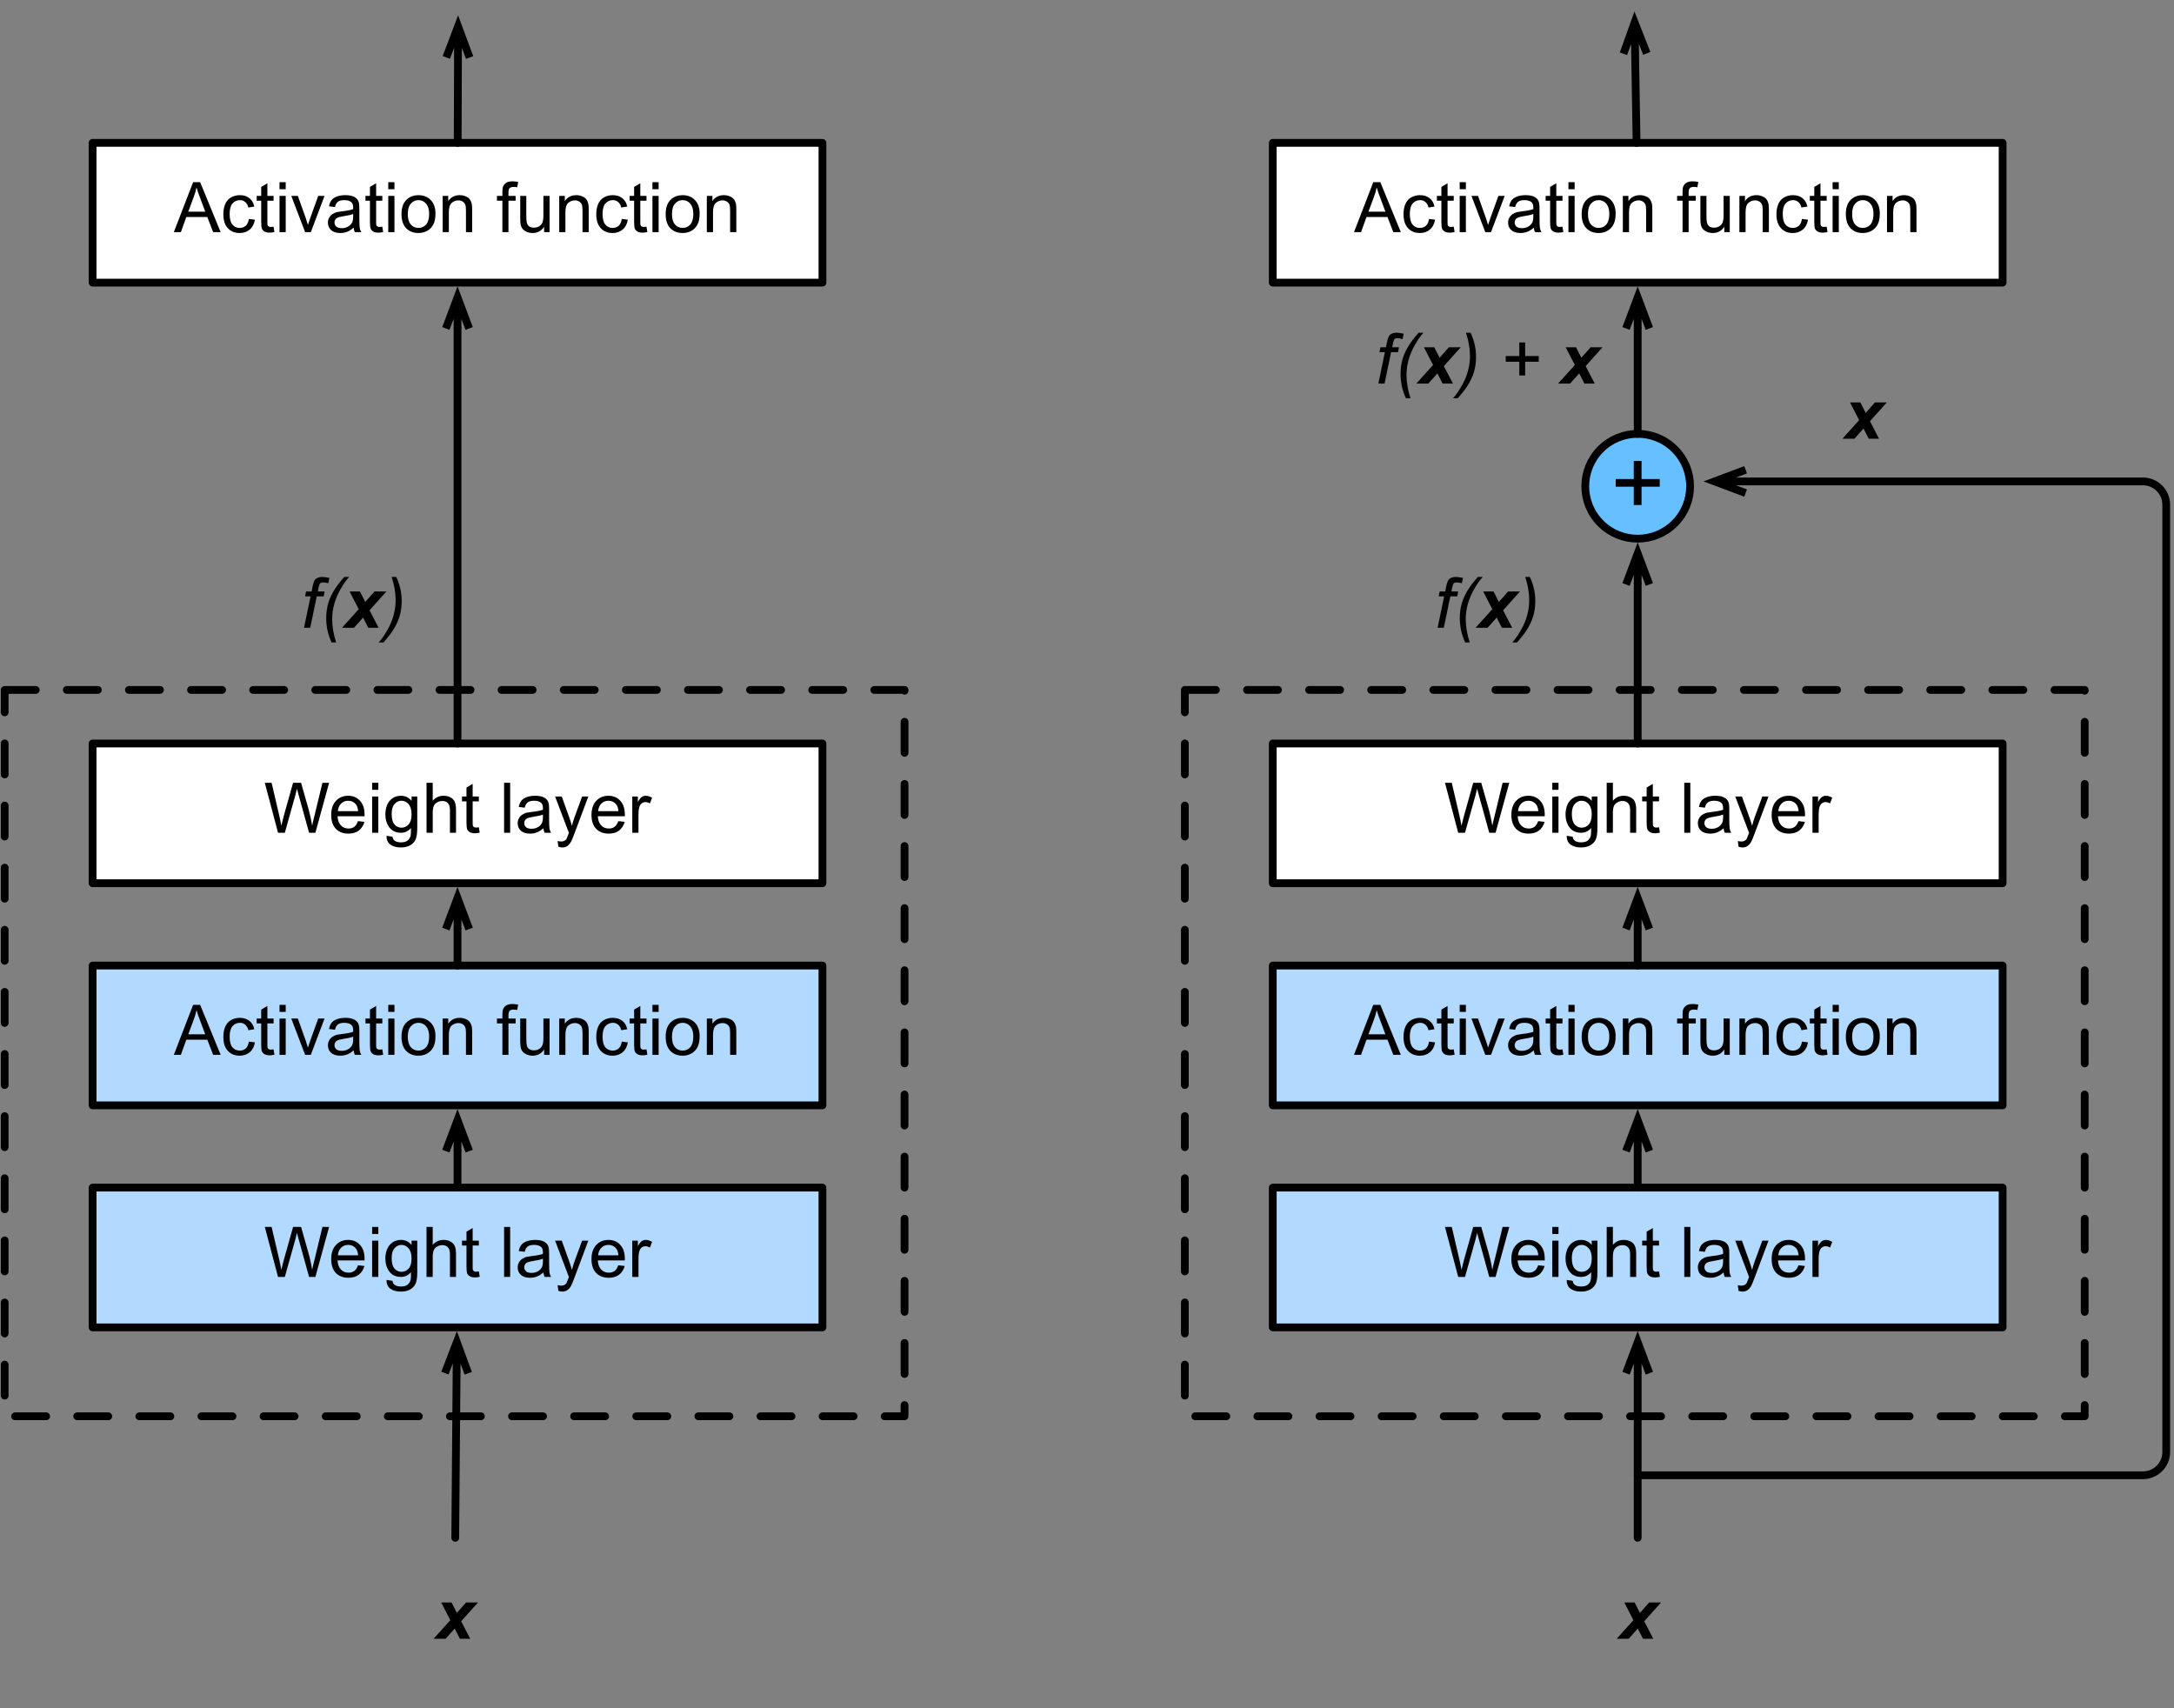 <svg xmlns="http://www.w3.org/2000/svg" xmlns:xlink="http://www.w3.org/1999/xlink" width="280pt" height="220pt" version="1.1" viewBox="0 0 280 220"><rect x="0" y="0" width="280" height="220" fill="#808080" stroke="none"/><defs><g><symbol id="glyph0-0" overflow="visible"><path stroke="none" d="M 1.125 0 L 1.125 -5.625 L 5.625 -5.625 L 5.625 0 Z M 1.266 -0.141 L 5.484 -0.141 L 5.484 -5.484 L 1.266 -5.484 Z M 1.266 -0.141"/></symbol><symbol id="glyph0-1" overflow="visible"><path stroke="none" d="M 1.812 0 L 0.109 -6.438 L 0.984 -6.438 L 1.969 -2.219 C 2.07 -1.781 2.16 -1.344 2.234 -0.906 C 2.398 -1.594 2.5 -1.988 2.531 -2.094 L 3.75 -6.438 L 4.781 -6.438 L 5.703 -3.188 C 5.93 -2.375 6.098 -1.613 6.203 -0.906 C 6.285 -1.312 6.395 -1.773 6.531 -2.297 L 7.531 -6.438 L 8.391 -6.438 L 6.625 0 L 5.812 0 L 4.453 -4.906 C 4.336 -5.32 4.27 -5.578 4.25 -5.672 C 4.176 -5.367 4.113 -5.113 4.062 -4.906 L 2.688 0 Z M 1.812 0"/></symbol><symbol id="glyph0-2" overflow="visible"><path stroke="none" d="M 3.781 -1.5 L 4.609 -1.406 C 4.473 -0.926 4.227 -0.551 3.875 -0.281 C 3.531 -0.02 3.086 0.109 2.547 0.109 C 1.867 0.109 1.328 -0.098 0.922 -0.516 C 0.523 -0.941 0.328 -1.535 0.328 -2.297 C 0.328 -3.078 0.531 -3.68 0.938 -4.109 C 1.344 -4.547 1.867 -4.766 2.516 -4.766 C 3.141 -4.766 3.645 -4.551 4.031 -4.125 C 4.426 -3.707 4.625 -3.113 4.625 -2.344 C 4.625 -2.289 4.625 -2.219 4.625 -2.125 L 1.141 -2.125 C 1.172 -1.613 1.316 -1.223 1.578 -0.953 C 1.836 -0.68 2.164 -0.547 2.562 -0.547 C 2.852 -0.547 3.098 -0.617 3.297 -0.766 C 3.504 -0.922 3.664 -1.164 3.781 -1.5 Z M 1.188 -2.781 L 3.797 -2.781 C 3.766 -3.176 3.664 -3.473 3.5 -3.672 C 3.25 -3.973 2.922 -4.125 2.516 -4.125 C 2.148 -4.125 1.844 -4 1.594 -3.75 C 1.352 -3.508 1.219 -3.188 1.188 -2.781 Z M 1.188 -2.781"/></symbol><symbol id="glyph0-3" overflow="visible"><path stroke="none" d="M 0.594 -5.531 L 0.594 -6.438 L 1.391 -6.438 L 1.391 -5.531 Z M 0.594 0 L 0.594 -4.672 L 1.391 -4.672 L 1.391 0 Z M 0.594 0"/></symbol><symbol id="glyph0-4" overflow="visible"><path stroke="none" d="M 0.453 0.391 L 1.219 0.5 C 1.25 0.738 1.336 0.91 1.484 1.016 C 1.68 1.16 1.953 1.234 2.297 1.234 C 2.66 1.234 2.941 1.16 3.141 1.016 C 3.336 0.867 3.473 0.664 3.547 0.406 C 3.586 0.238 3.602 -0.098 3.594 -0.609 C 3.25 -0.203 2.82 0 2.312 0 C 1.664 0 1.164 -0.227 0.812 -0.688 C 0.469 -1.156 0.297 -1.711 0.297 -2.359 C 0.297 -2.805 0.375 -3.219 0.531 -3.594 C 0.695 -3.969 0.93 -4.254 1.234 -4.453 C 1.535 -4.66 1.895 -4.766 2.312 -4.766 C 2.863 -4.766 3.316 -4.547 3.672 -4.109 L 3.672 -4.672 L 4.406 -4.672 L 4.406 -0.641 C 4.406 0.086 4.328 0.602 4.172 0.906 C 4.023 1.207 3.789 1.445 3.469 1.625 C 3.156 1.801 2.766 1.891 2.297 1.891 C 1.734 1.891 1.281 1.766 0.938 1.516 C 0.602 1.266 0.441 0.891 0.453 0.391 Z M 1.109 -2.422 C 1.109 -1.805 1.227 -1.359 1.469 -1.078 C 1.707 -0.797 2.008 -0.656 2.375 -0.656 C 2.738 -0.656 3.047 -0.797 3.297 -1.078 C 3.547 -1.359 3.672 -1.797 3.672 -2.391 C 3.672 -2.961 3.539 -3.395 3.281 -3.688 C 3.031 -3.977 2.727 -4.125 2.375 -4.125 C 2.02 -4.125 1.719 -3.977 1.469 -3.688 C 1.227 -3.406 1.109 -2.984 1.109 -2.422 Z M 1.109 -2.422"/></symbol><symbol id="glyph0-5" overflow="visible"><path stroke="none" d="M 0.594 0 L 0.594 -6.438 L 1.391 -6.438 L 1.391 -4.125 C 1.754 -4.551 2.219 -4.766 2.781 -4.766 C 3.125 -4.766 3.422 -4.695 3.672 -4.562 C 3.93 -4.426 4.113 -4.238 4.219 -4 C 4.332 -3.758 4.391 -3.41 4.391 -2.953 L 4.391 0 L 3.609 0 L 3.609 -2.953 C 3.609 -3.348 3.52 -3.633 3.344 -3.812 C 3.176 -4 2.938 -4.094 2.625 -4.094 C 2.383 -4.094 2.16 -4.031 1.953 -3.906 C 1.742 -3.789 1.598 -3.629 1.516 -3.422 C 1.43 -3.211 1.391 -2.922 1.391 -2.547 L 1.391 0 Z M 0.594 0"/></symbol><symbol id="glyph0-6" overflow="visible"><path stroke="none" d="M 2.328 -0.703 L 2.438 -0.016 C 2.207 0.035 2.008 0.062 1.844 0.062 C 1.551 0.062 1.328 0.016 1.172 -0.078 C 1.016 -0.172 0.898 -0.289 0.828 -0.438 C 0.766 -0.582 0.734 -0.891 0.734 -1.359 L 0.734 -4.047 L 0.156 -4.047 L 0.156 -4.672 L 0.734 -4.672 L 0.734 -5.828 L 1.531 -6.297 L 1.531 -4.672 L 2.328 -4.672 L 2.328 -4.047 L 1.531 -4.047 L 1.531 -1.328 C 1.531 -1.098 1.539 -0.953 1.562 -0.891 C 1.594 -0.828 1.641 -0.773 1.703 -0.734 C 1.766 -0.691 1.852 -0.672 1.969 -0.672 C 2.062 -0.672 2.18 -0.68 2.328 -0.703 Z M 2.328 -0.703"/></symbol><symbol id="glyph0-7" overflow="visible"><path stroke="none"/></symbol><symbol id="glyph0-8" overflow="visible"><path stroke="none" d="M 0.578 0 L 0.578 -6.438 L 1.359 -6.438 L 1.359 0 Z M 0.578 0"/></symbol><symbol id="glyph0-9" overflow="visible"><path stroke="none" d="M 3.641 -0.578 C 3.348 -0.328 3.066 -0.148 2.797 -0.047 C 2.523 0.055 2.234 0.109 1.922 0.109 C 1.41 0.109 1.016 -0.016 0.734 -0.266 C 0.461 -0.516 0.328 -0.836 0.328 -1.234 C 0.328 -1.461 0.379 -1.672 0.484 -1.859 C 0.586 -2.047 0.723 -2.195 0.891 -2.312 C 1.055 -2.426 1.242 -2.516 1.453 -2.578 C 1.609 -2.609 1.844 -2.645 2.156 -2.688 C 2.801 -2.758 3.273 -2.852 3.578 -2.969 C 3.578 -3.07 3.578 -3.141 3.578 -3.172 C 3.578 -3.492 3.504 -3.719 3.359 -3.844 C 3.148 -4.031 2.848 -4.125 2.453 -4.125 C 2.078 -4.125 1.801 -4.055 1.625 -3.922 C 1.445 -3.797 1.316 -3.566 1.234 -3.234 L 0.469 -3.328 C 0.531 -3.66 0.641 -3.926 0.797 -4.125 C 0.961 -4.332 1.195 -4.488 1.5 -4.594 C 1.812 -4.707 2.164 -4.766 2.562 -4.766 C 2.969 -4.766 3.289 -4.719 3.531 -4.625 C 3.781 -4.531 3.961 -4.41 4.078 -4.266 C 4.203 -4.129 4.285 -3.953 4.328 -3.734 C 4.359 -3.598 4.375 -3.359 4.375 -3.016 L 4.375 -1.953 C 4.375 -1.223 4.391 -0.758 4.422 -0.562 C 4.453 -0.363 4.52 -0.176 4.625 0 L 3.797 0 C 3.711 -0.164 3.66 -0.359 3.641 -0.578 Z M 3.578 -2.344 C 3.285 -2.227 2.852 -2.129 2.281 -2.047 C 1.957 -1.992 1.727 -1.938 1.594 -1.875 C 1.457 -1.82 1.352 -1.738 1.281 -1.625 C 1.207 -1.508 1.172 -1.383 1.172 -1.25 C 1.172 -1.039 1.25 -0.863 1.406 -0.719 C 1.562 -0.582 1.797 -0.516 2.109 -0.516 C 2.41 -0.516 2.68 -0.582 2.922 -0.719 C 3.16 -0.852 3.336 -1.035 3.453 -1.266 C 3.535 -1.441 3.578 -1.703 3.578 -2.047 Z M 3.578 -2.344"/></symbol><symbol id="glyph0-10" overflow="visible"><path stroke="none" d="M 0.562 1.797 L 0.469 1.062 C 0.645 1.102 0.797 1.125 0.922 1.125 C 1.098 1.125 1.238 1.094 1.344 1.031 C 1.445 0.977 1.535 0.898 1.609 0.797 C 1.648 0.711 1.727 0.516 1.844 0.203 C 1.863 0.16 1.891 0.098 1.922 0.016 L 0.141 -4.672 L 1 -4.672 L 1.969 -1.969 C 2.094 -1.625 2.207 -1.266 2.312 -0.891 C 2.395 -1.242 2.5 -1.598 2.625 -1.953 L 3.625 -4.672 L 4.422 -4.672 L 2.641 0.078 C 2.453 0.586 2.305 0.941 2.203 1.141 C 2.055 1.398 1.895 1.586 1.719 1.703 C 1.539 1.828 1.32 1.891 1.062 1.891 C 0.914 1.891 0.75 1.859 0.562 1.797 Z M 0.562 1.797"/></symbol><symbol id="glyph0-11" overflow="visible"><path stroke="none" d="M 0.578 0 L 0.578 -4.672 L 1.297 -4.672 L 1.297 -3.953 C 1.473 -4.285 1.641 -4.504 1.797 -4.609 C 1.953 -4.711 2.125 -4.766 2.312 -4.766 C 2.57 -4.766 2.844 -4.68 3.125 -4.516 L 2.844 -3.781 C 2.656 -3.895 2.461 -3.953 2.266 -3.953 C 2.098 -3.953 1.941 -3.898 1.797 -3.797 C 1.66 -3.691 1.562 -3.547 1.5 -3.359 C 1.414 -3.078 1.375 -2.77 1.375 -2.438 L 1.375 0 Z M 0.578 0"/></symbol><symbol id="glyph0-12" overflow="visible"><path stroke="none" d="M -0.016 0 L 2.469 -6.438 L 3.375 -6.438 L 6.016 0 L 5.047 0 L 4.297 -1.953 L 1.594 -1.953 L 0.891 0 Z M 1.844 -2.641 L 4.031 -2.641 L 3.359 -4.438 C 3.148 -4.977 3 -5.422 2.906 -5.766 C 2.82 -5.348 2.703 -4.938 2.547 -4.531 Z M 1.844 -2.641"/></symbol><symbol id="glyph0-13" overflow="visible"><path stroke="none" d="M 3.641 -1.703 L 4.422 -1.609 C 4.336 -1.066 4.117 -0.645 3.766 -0.344 C 3.41 -0.039 2.977 0.109 2.469 0.109 C 1.832 0.109 1.32 -0.098 0.938 -0.516 C 0.551 -0.93 0.359 -1.531 0.359 -2.312 C 0.359 -2.82 0.441 -3.266 0.609 -3.641 C 0.773 -4.016 1.023 -4.297 1.359 -4.484 C 1.703 -4.672 2.078 -4.766 2.484 -4.766 C 2.984 -4.766 3.395 -4.633 3.719 -4.375 C 4.039 -4.125 4.25 -3.766 4.344 -3.297 L 3.578 -3.172 C 3.504 -3.484 3.375 -3.719 3.188 -3.875 C 3 -4.039 2.773 -4.125 2.516 -4.125 C 2.109 -4.125 1.781 -3.977 1.531 -3.688 C 1.289 -3.406 1.172 -2.957 1.172 -2.344 C 1.172 -1.707 1.289 -1.25 1.531 -0.969 C 1.77 -0.688 2.082 -0.547 2.469 -0.547 C 2.781 -0.547 3.039 -0.641 3.25 -0.828 C 3.457 -1.016 3.586 -1.305 3.641 -1.703 Z M 3.641 -1.703"/></symbol><symbol id="glyph0-14" overflow="visible"><path stroke="none" d="M 1.891 0 L 0.109 -4.672 L 0.953 -4.672 L 1.953 -1.875 C 2.055 -1.57 2.156 -1.258 2.25 -0.938 C 2.32 -1.176 2.422 -1.469 2.547 -1.812 L 3.578 -4.672 L 4.391 -4.672 L 2.625 0 Z M 1.891 0"/></symbol><symbol id="glyph0-15" overflow="visible"><path stroke="none" d="M 0.297 -2.328 C 0.297 -3.191 0.535 -3.832 1.016 -4.25 C 1.422 -4.594 1.91 -4.766 2.484 -4.766 C 3.129 -4.766 3.656 -4.555 4.062 -4.141 C 4.469 -3.723 4.672 -3.145 4.672 -2.406 C 4.672 -1.801 4.578 -1.328 4.391 -0.984 C 4.211 -0.641 3.953 -0.367 3.609 -0.172 C 3.266 0.016 2.891 0.109 2.484 0.109 C 1.828 0.109 1.297 -0.098 0.891 -0.516 C 0.492 -0.941 0.297 -1.547 0.297 -2.328 Z M 1.109 -2.328 C 1.109 -1.734 1.238 -1.285 1.5 -0.984 C 1.758 -0.691 2.086 -0.547 2.484 -0.547 C 2.879 -0.547 3.207 -0.691 3.469 -0.984 C 3.727 -1.285 3.859 -1.742 3.859 -2.359 C 3.859 -2.93 3.727 -3.367 3.469 -3.672 C 3.207 -3.973 2.879 -4.125 2.484 -4.125 C 2.086 -4.125 1.758 -3.973 1.5 -3.672 C 1.238 -3.379 1.109 -2.93 1.109 -2.328 Z M 1.109 -2.328"/></symbol><symbol id="glyph0-16" overflow="visible"><path stroke="none" d="M 0.594 0 L 0.594 -4.672 L 1.312 -4.672 L 1.312 -4 C 1.645 -4.508 2.141 -4.766 2.797 -4.766 C 3.078 -4.766 3.332 -4.711 3.562 -4.609 C 3.801 -4.516 3.977 -4.383 4.094 -4.219 C 4.207 -4.062 4.289 -3.867 4.344 -3.641 C 4.375 -3.492 4.391 -3.238 4.391 -2.875 L 4.391 0 L 3.594 0 L 3.594 -2.844 C 3.594 -3.164 3.562 -3.406 3.5 -3.562 C 3.438 -3.719 3.328 -3.844 3.172 -3.938 C 3.016 -4.039 2.832 -4.094 2.625 -4.094 C 2.289 -4.094 2 -3.984 1.75 -3.766 C 1.508 -3.555 1.391 -3.148 1.391 -2.547 L 1.391 0 Z M 0.594 0"/></symbol><symbol id="glyph0-17" overflow="visible"><path stroke="none" d="M 0.781 0 L 0.781 -4.047 L 0.078 -4.047 L 0.078 -4.672 L 0.781 -4.672 L 0.781 -5.156 C 0.781 -5.477 0.805 -5.711 0.859 -5.859 C 0.941 -6.066 1.078 -6.234 1.266 -6.359 C 1.461 -6.484 1.734 -6.547 2.078 -6.547 C 2.297 -6.547 2.539 -6.52 2.812 -6.469 L 2.688 -5.781 C 2.531 -5.812 2.379 -5.828 2.234 -5.828 C 1.992 -5.828 1.82 -5.773 1.719 -5.672 C 1.613 -5.566 1.562 -5.375 1.562 -5.094 L 1.562 -4.672 L 2.484 -4.672 L 2.484 -4.047 L 1.562 -4.047 L 1.562 0 Z M 0.781 0"/></symbol><symbol id="glyph0-18" overflow="visible"><path stroke="none" d="M 3.656 0 L 3.656 -0.688 C 3.289 -0.156 2.797 0.109 2.172 0.109 C 1.898 0.109 1.645 0.055 1.406 -0.047 C 1.164 -0.16 0.984 -0.297 0.859 -0.453 C 0.742 -0.609 0.664 -0.801 0.625 -1.031 C 0.594 -1.188 0.578 -1.438 0.578 -1.781 L 0.578 -4.672 L 1.359 -4.672 L 1.359 -2.078 C 1.359 -1.66 1.379 -1.383 1.422 -1.25 C 1.461 -1.039 1.562 -0.875 1.719 -0.75 C 1.883 -0.633 2.086 -0.578 2.328 -0.578 C 2.566 -0.578 2.789 -0.633 3 -0.75 C 3.207 -0.875 3.352 -1.039 3.438 -1.25 C 3.52 -1.457 3.562 -1.766 3.562 -2.172 L 3.562 -4.672 L 4.359 -4.672 L 4.359 0 Z M 3.656 0"/></symbol><symbol id="glyph1-0" overflow="visible"><path stroke="none" d="M 1.125 0 L 1.125 -5.625 L 5.625 -5.625 L 5.625 0 Z M 1.266 -0.141 L 5.484 -0.141 L 5.484 -5.484 L 1.266 -5.484 Z M 1.266 -0.141"/></symbol><symbol id="glyph1-1" overflow="visible"><path stroke="none" d="M 2.516 -1.312 L 1.344 0 L -0.203 0 L 1.953 -2.391 L 0.781 -4.672 L 2.109 -4.672 L 2.797 -3.328 L 3.984 -4.672 L 5.516 -4.672 L 3.344 -2.25 L 4.516 0 L 3.188 0 Z M 2.516 -1.312"/></symbol><symbol id="glyph2-0" overflow="visible"><path stroke="none" d="M 1.5 0 L 1.5 -7.5 L 7.5 -7.5 L 7.5 0 Z M 1.688 -0.188 L 7.312 -0.188 L 7.312 -7.312 L 1.688 -7.312 Z M 1.688 -0.188"/></symbol><symbol id="glyph2-1" overflow="visible"><path stroke="none" d="M 3 -1.391 L 3 -3.75 L 0.672 -3.75 L 0.672 -4.734 L 3 -4.734 L 3 -7.062 L 4 -7.062 L 4 -4.734 L 6.344 -4.734 L 6.344 -3.75 L 4 -3.75 L 4 -1.391 Z M 3 -1.391"/></symbol><symbol id="glyph3-0" overflow="visible"><path stroke="none" d="M 1.125 0 L 1.125 -5.625 L 5.625 -5.625 L 5.625 0 Z M 1.266 -0.141 L 5.484 -0.141 L 5.484 -5.484 L 1.266 -5.484 Z M 1.266 -0.141"/></symbol><symbol id="glyph3-1" overflow="visible"><path stroke="none" d="M 0.406 0 L 1.25 -4.047 L 0.547 -4.047 L 0.672 -4.672 L 1.391 -4.672 L 1.516 -5.328 C 1.586 -5.66 1.66 -5.898 1.734 -6.047 C 1.805 -6.191 1.926 -6.312 2.094 -6.406 C 2.27 -6.5 2.504 -6.547 2.797 -6.547 C 2.992 -6.547 3.285 -6.504 3.672 -6.422 L 3.531 -5.734 C 3.258 -5.805 3.031 -5.844 2.844 -5.844 C 2.688 -5.844 2.566 -5.801 2.484 -5.719 C 2.41 -5.645 2.344 -5.461 2.281 -5.172 L 2.188 -4.672 L 3.062 -4.672 L 2.938 -4.047 L 2.047 -4.047 L 1.203 0 Z M 0.406 0"/></symbol><symbol id="glyph3-2" overflow="visible"><path stroke="none" d="M 1.453 1.891 C 0.992 0.879 0.766 -0.156 0.766 -1.219 C 0.766 -1.926 0.852 -2.582 1.031 -3.188 C 1.219 -3.801 1.504 -4.406 1.891 -5 C 2.141 -5.406 2.539 -5.922 3.094 -6.547 L 3.719 -6.547 C 3.375 -6.18 3.008 -5.664 2.625 -5 C 2.25 -4.344 1.973 -3.691 1.797 -3.047 C 1.617 -2.398 1.531 -1.754 1.531 -1.109 C 1.531 -0.141 1.703 0.859 2.047 1.891 Z M 1.453 1.891"/></symbol><symbol id="glyph3-3" overflow="visible"><path stroke="none" d="M 1.781 -6.547 C 2.25 -5.547 2.484 -4.516 2.484 -3.453 C 2.484 -2.734 2.391 -2.066 2.203 -1.453 C 2.016 -0.848 1.727 -0.25 1.344 0.344 C 1.094 0.738 0.691 1.254 0.141 1.891 L -0.484 1.891 C -0.141 1.523 0.223 1.008 0.609 0.344 C 0.992 -0.32 1.27 -0.973 1.438 -1.609 C 1.613 -2.254 1.703 -2.898 1.703 -3.547 C 1.703 -4.516 1.531 -5.516 1.188 -6.547 Z M 1.781 -6.547"/></symbol><symbol id="glyph3-4" overflow="visible"><path stroke="none"/></symbol><symbol id="glyph3-5" overflow="visible"><path stroke="none" d="M 2.562 -1.047 L 2.562 -2.812 L 0.812 -2.812 L 0.812 -3.547 L 2.562 -3.547 L 2.562 -5.297 L 3.312 -5.297 L 3.312 -3.547 L 5.062 -3.547 L 5.062 -2.812 L 3.312 -2.812 L 3.312 -1.047 Z M 2.562 -1.047"/></symbol></g></defs><g id="surface1"><path fill="none" stroke="#000" stroke-dasharray="4 4" stroke-linecap="round" stroke-linejoin="round" stroke-miterlimit="10" stroke-opacity="1" stroke-width="1" d="M 112.602 -10.148 L 228.5 -10.148 L 228.5 83.398 L 112.602 83.398 Z M 112.602 -10.148" transform="matrix(1,0,0,1,40,99)"/><path fill="#B2D9FF" fill-opacity="1" fill-rule="nonzero" stroke="#000" stroke-linecap="round" stroke-linejoin="round" stroke-miterlimit="10" stroke-opacity="1" stroke-width="1" d="M 123.926 53.949 L 217.926 53.949 L 217.926 71.949 L 123.926 71.949 Z M 123.926 53.949" transform="matrix(1,0,0,1,40,99)"/><g fill="#000" fill-opacity="1"><use x="185.997" y="164.45" xlink:href="#glyph0-1"/></g><g fill="#000" fill-opacity="1"><use x="194.329" y="164.45" xlink:href="#glyph0-2"/></g><g fill="#000" fill-opacity="1"><use x="199.335" y="164.45" xlink:href="#glyph0-3"/></g><g fill="#000" fill-opacity="1"><use x="201.335" y="164.45" xlink:href="#glyph0-4"/></g><g fill="#000" fill-opacity="1"><use x="206.341" y="164.45" xlink:href="#glyph0-5"/></g><g fill="#000" fill-opacity="1"><use x="211.346" y="164.45" xlink:href="#glyph0-6"/></g><g fill="#000" fill-opacity="1"><use x="213.847" y="164.45" xlink:href="#glyph0-7"/></g><g fill="#000" fill-opacity="1"><use x="216.347" y="164.45" xlink:href="#glyph0-8"/></g><g fill="#000" fill-opacity="1"><use x="218.347" y="164.45" xlink:href="#glyph0-9"/></g><g fill="#000" fill-opacity="1"><use x="223.352" y="164.45" xlink:href="#glyph0-10"/><use x="227.852" y="164.45" xlink:href="#glyph0-2"/></g><g fill="#000" fill-opacity="1"><use x="232.858" y="164.45" xlink:href="#glyph0-11"/></g><g fill="#000" fill-opacity="1"><use x="208.422" y="211.05" xlink:href="#glyph1-1"/></g><path fill="none" stroke="#000" stroke-linecap="round" stroke-linejoin="round" stroke-miterlimit="10" stroke-opacity="1" stroke-width="1" d="M 170.926 99.051 L 170.926 77.852" transform="matrix(1,0,0,1,40,99)"/><path fill="none" stroke="#000" stroke-linecap="butt" stroke-linejoin="miter" stroke-miterlimit="10" stroke-opacity="1" stroke-width="1" d="M 170.926 73.852 L 170.926 77.852 M 169.426 77.852 L 170.926 73.852 L 172.426 77.852" transform="matrix(1,0,0,1,40,99)"/><path fill="#66BFFF" fill-opacity="1" fill-rule="nonzero" stroke="#000" stroke-linecap="round" stroke-linejoin="round" stroke-miterlimit="10" stroke-opacity="1" stroke-width="1" d="M 175.699 -41.148 C 178.336 -38.512 178.336 -34.238 175.699 -31.602 C 173.062 -28.965 168.789 -28.965 166.152 -31.602 C 163.516 -34.238 163.516 -38.512 166.152 -41.148 C 168.789 -43.785 173.062 -43.785 175.699 -41.148" transform="matrix(1,0,0,1,40,99)"/><g fill="#000" fill-opacity="1"><use x="207.421" y="66.429" xlink:href="#glyph2-1"/></g><path fill="#B2D9FF" fill-opacity="1" fill-rule="nonzero" stroke="#000" stroke-linecap="round" stroke-linejoin="round" stroke-miterlimit="10" stroke-opacity="1" stroke-width="1" d="M 123.926 25.352 L 217.926 25.352 L 217.926 43.352 L 123.926 43.352 Z M 123.926 25.352" transform="matrix(1,0,0,1,40,99)"/><g fill="#000" fill-opacity="1"><use x="174.404" y="135.85" xlink:href="#glyph0-12"/><use x="180.407" y="135.85" xlink:href="#glyph0-13"/><use x="184.907" y="135.85" xlink:href="#glyph0-6"/></g><g fill="#000" fill-opacity="1"><use x="187.407" y="135.85" xlink:href="#glyph0-3"/></g><g fill="#000" fill-opacity="1"><use x="189.407" y="135.85" xlink:href="#glyph0-14"/><use x="193.907" y="135.85" xlink:href="#glyph0-9"/></g><g fill="#000" fill-opacity="1"><use x="198.913" y="135.85" xlink:href="#glyph0-6"/></g><g fill="#000" fill-opacity="1"><use x="201.413" y="135.85" xlink:href="#glyph0-3"/></g><g fill="#000" fill-opacity="1"><use x="203.413" y="135.85" xlink:href="#glyph0-15"/></g><g fill="#000" fill-opacity="1"><use x="208.419" y="135.85" xlink:href="#glyph0-16"/></g><g fill="#000" fill-opacity="1"><use x="213.425" y="135.85" xlink:href="#glyph0-7"/></g><g fill="#000" fill-opacity="1"><use x="215.925" y="135.85" xlink:href="#glyph0-17"/></g><g fill="#000" fill-opacity="1"><use x="218.425" y="135.85" xlink:href="#glyph0-18"/></g><g fill="#000" fill-opacity="1"><use x="223.431" y="135.85" xlink:href="#glyph0-16"/></g><g fill="#000" fill-opacity="1"><use x="228.437" y="135.85" xlink:href="#glyph0-13"/><use x="232.937" y="135.85" xlink:href="#glyph0-6"/></g><g fill="#000" fill-opacity="1"><use x="235.437" y="135.85" xlink:href="#glyph0-3"/></g><g fill="#000" fill-opacity="1"><use x="237.437" y="135.85" xlink:href="#glyph0-15"/></g><g fill="#000" fill-opacity="1"><use x="242.442" y="135.85" xlink:href="#glyph0-16"/></g><path fill="#FFF" fill-opacity="1" fill-rule="nonzero" stroke="#000" stroke-linecap="round" stroke-linejoin="round" stroke-miterlimit="10" stroke-opacity="1" stroke-width="1" d="M 123.926 -80.602 L 217.926 -80.602 L 217.926 -62.602 L 123.926 -62.602 Z M 123.926 -80.602" transform="matrix(1,0,0,1,40,99)"/><g fill="#000" fill-opacity="1"><use x="174.404" y="29.9" xlink:href="#glyph0-12"/><use x="180.407" y="29.9" xlink:href="#glyph0-13"/><use x="184.907" y="29.9" xlink:href="#glyph0-6"/></g><g fill="#000" fill-opacity="1"><use x="187.407" y="29.9" xlink:href="#glyph0-3"/></g><g fill="#000" fill-opacity="1"><use x="189.407" y="29.9" xlink:href="#glyph0-14"/><use x="193.907" y="29.9" xlink:href="#glyph0-9"/></g><g fill="#000" fill-opacity="1"><use x="198.913" y="29.9" xlink:href="#glyph0-6"/></g><g fill="#000" fill-opacity="1"><use x="201.413" y="29.9" xlink:href="#glyph0-3"/></g><g fill="#000" fill-opacity="1"><use x="203.413" y="29.9" xlink:href="#glyph0-15"/></g><g fill="#000" fill-opacity="1"><use x="208.419" y="29.9" xlink:href="#glyph0-16"/></g><g fill="#000" fill-opacity="1"><use x="213.425" y="29.9" xlink:href="#glyph0-7"/></g><g fill="#000" fill-opacity="1"><use x="215.925" y="29.9" xlink:href="#glyph0-17"/></g><g fill="#000" fill-opacity="1"><use x="218.425" y="29.9" xlink:href="#glyph0-18"/></g><g fill="#000" fill-opacity="1"><use x="223.431" y="29.9" xlink:href="#glyph0-16"/></g><g fill="#000" fill-opacity="1"><use x="228.437" y="29.9" xlink:href="#glyph0-13"/><use x="232.937" y="29.9" xlink:href="#glyph0-6"/></g><g fill="#000" fill-opacity="1"><use x="235.437" y="29.9" xlink:href="#glyph0-3"/></g><g fill="#000" fill-opacity="1"><use x="237.437" y="29.9" xlink:href="#glyph0-15"/></g><g fill="#000" fill-opacity="1"><use x="242.442" y="29.9" xlink:href="#glyph0-16"/></g><path fill="#FFF" fill-opacity="1" fill-rule="nonzero" stroke="#000" stroke-linecap="round" stroke-linejoin="round" stroke-miterlimit="10" stroke-opacity="1" stroke-width="1" d="M 123.926 -3.25 L 217.926 -3.25 L 217.926 14.75 L 123.926 14.75 Z M 123.926 -3.25" transform="matrix(1,0,0,1,40,99)"/><g fill="#000" fill-opacity="1"><use x="185.997" y="107.25" xlink:href="#glyph0-1"/></g><g fill="#000" fill-opacity="1"><use x="194.329" y="107.25" xlink:href="#glyph0-2"/></g><g fill="#000" fill-opacity="1"><use x="199.335" y="107.25" xlink:href="#glyph0-3"/></g><g fill="#000" fill-opacity="1"><use x="201.335" y="107.25" xlink:href="#glyph0-4"/></g><g fill="#000" fill-opacity="1"><use x="206.341" y="107.25" xlink:href="#glyph0-5"/></g><g fill="#000" fill-opacity="1"><use x="211.346" y="107.25" xlink:href="#glyph0-6"/></g><g fill="#000" fill-opacity="1"><use x="213.847" y="107.25" xlink:href="#glyph0-7"/></g><g fill="#000" fill-opacity="1"><use x="216.347" y="107.25" xlink:href="#glyph0-8"/></g><g fill="#000" fill-opacity="1"><use x="218.347" y="107.25" xlink:href="#glyph0-9"/></g><g fill="#000" fill-opacity="1"><use x="223.352" y="107.25" xlink:href="#glyph0-10"/><use x="227.852" y="107.25" xlink:href="#glyph0-2"/></g><g fill="#000" fill-opacity="1"><use x="232.858" y="107.25" xlink:href="#glyph0-11"/></g><path fill="none" stroke="#000" stroke-linecap="round" stroke-linejoin="round" stroke-miterlimit="10" stroke-opacity="1" stroke-width="1" d="M 170.926 53.949 L 170.926 49.25" transform="matrix(1,0,0,1,40,99)"/><path fill="none" stroke="#000" stroke-linecap="butt" stroke-linejoin="miter" stroke-miterlimit="10" stroke-opacity="1" stroke-width="1" d="M 170.926 45.25 L 170.926 49.25 M 169.426 49.25 L 170.926 45.25 L 172.426 49.25" transform="matrix(1,0,0,1,40,99)"/><path fill="none" stroke="#000" stroke-linecap="round" stroke-linejoin="round" stroke-miterlimit="10" stroke-opacity="1" stroke-width="1" d="M 170.926 25.352 L 170.926 20.648" transform="matrix(1,0,0,1,40,99)"/><path fill="none" stroke="#000" stroke-linecap="butt" stroke-linejoin="miter" stroke-miterlimit="10" stroke-opacity="1" stroke-width="1" d="M 170.926 16.648 L 170.926 20.648 M 169.426 20.648 L 170.926 16.648 L 172.426 20.648" transform="matrix(1,0,0,1,40,99)"/><path fill="none" stroke="#000" stroke-linecap="round" stroke-linejoin="round" stroke-miterlimit="10" stroke-opacity="1" stroke-width="1" d="M 170.926 -3.25 L 170.926 -23.727" transform="matrix(1,0,0,1,40,99)"/><path fill="none" stroke="#000" stroke-linecap="butt" stroke-linejoin="miter" stroke-miterlimit="10" stroke-opacity="1" stroke-width="1" d="M 170.926 -27.727 L 170.926 -23.727 M 169.426 -23.727 L 170.926 -27.727 L 172.426 -23.727" transform="matrix(1,0,0,1,40,99)"/><path fill="none" stroke="#000" stroke-linecap="round" stroke-linejoin="round" stroke-miterlimit="10" stroke-opacity="1" stroke-width="1" d="M 170.926 -43.125 L 170.926 -56.699" transform="matrix(1,0,0,1,40,99)"/><path fill="none" stroke="#000" stroke-linecap="butt" stroke-linejoin="miter" stroke-miterlimit="10" stroke-opacity="1" stroke-width="1" d="M 170.926 -60.699 L 170.926 -56.699 M 169.426 -56.699 L 170.926 -60.699 L 172.426 -56.699" transform="matrix(1,0,0,1,40,99)"/><path fill="none" stroke="#000" stroke-linecap="round" stroke-linejoin="round" stroke-miterlimit="10" stroke-opacity="1" stroke-width="1" d="M 170.926 90.996 L 236 90.996 C 237.656 90.996 239 89.652 239 87.996 L 239 -34 C 239 -35.656 237.656 -37 236 -37 L 184.824 -37" transform="matrix(1,0,0,1,40,99)"/><path fill="none" stroke="#000" stroke-linecap="butt" stroke-linejoin="miter" stroke-miterlimit="10" stroke-opacity="1" stroke-width="1" d="M 180.824 -37 L 184.824 -37 M 184.824 -35.5 L 180.824 -37 L 184.824 -38.5" transform="matrix(1,0,0,1,40,99)"/><g fill="#000" fill-opacity="1"><use x="184.75" y="80.85" xlink:href="#glyph3-1"/><use x="187.25" y="80.85" xlink:href="#glyph3-2"/></g><g fill="#000" fill-opacity="1"><use x="190.248" y="80.85" xlink:href="#glyph1-1"/></g><g fill="#000" fill-opacity="1"><use x="195.253" y="80.85" xlink:href="#glyph3-3"/></g><g fill="#000" fill-opacity="1"><use x="237.497" y="56.5" xlink:href="#glyph1-1"/></g><g fill="#000" fill-opacity="1"><use x="177.119" y="49.4" xlink:href="#glyph3-1"/><use x="179.619" y="49.4" xlink:href="#glyph3-2"/></g><g fill="#000" fill-opacity="1"><use x="182.617" y="49.4" xlink:href="#glyph1-1"/></g><g fill="#000" fill-opacity="1"><use x="187.622" y="49.4" xlink:href="#glyph3-3"/><use x="190.619" y="49.4" xlink:href="#glyph3-4"/></g><g fill="#000" fill-opacity="1"><use x="193.119" y="49.4" xlink:href="#glyph3-5"/><use x="198.375" y="49.4" xlink:href="#glyph3-4"/></g><g fill="#000" fill-opacity="1"><use x="200.876" y="49.4" xlink:href="#glyph1-1"/></g><path fill="none" stroke="#000" stroke-linecap="round" stroke-linejoin="round" stroke-miterlimit="10" stroke-opacity="1" stroke-width="1" d="M 170.781 -80.602 L 170.594 -92.102" transform="matrix(1,0,0,1,40,99)"/><path fill="none" stroke="#000" stroke-linecap="butt" stroke-linejoin="miter" stroke-miterlimit="10" stroke-opacity="1" stroke-width="1" d="M 170.531 -96.102 L 170.594 -92.102 M 169.094 -92.078 L 170.531 -96.102 L 172.094 -92.125" transform="matrix(1,0,0,1,40,99)"/><path fill="none" stroke="#000" stroke-dasharray="4 4" stroke-linecap="round" stroke-linejoin="round" stroke-miterlimit="10" stroke-opacity="1" stroke-width="1" d="M -39.398 -10.148 L 76.5 -10.148 L 76.5 83.398 L -39.398 83.398 Z M -39.398 -10.148" transform="matrix(1,0,0,1,40,99)"/><path fill="#B2D9FF" fill-opacity="1" fill-rule="nonzero" stroke="#000" stroke-linecap="round" stroke-linejoin="round" stroke-miterlimit="10" stroke-opacity="1" stroke-width="1" d="M -28.074 53.949 L 65.926 53.949 L 65.926 71.949 L -28.074 71.949 Z M -28.074 53.949" transform="matrix(1,0,0,1,40,99)"/><g fill="#000" fill-opacity="1"><use x="33.997" y="164.45" xlink:href="#glyph0-1"/></g><g fill="#000" fill-opacity="1"><use x="42.329" y="164.45" xlink:href="#glyph0-2"/></g><g fill="#000" fill-opacity="1"><use x="47.335" y="164.45" xlink:href="#glyph0-3"/></g><g fill="#000" fill-opacity="1"><use x="49.335" y="164.45" xlink:href="#glyph0-4"/></g><g fill="#000" fill-opacity="1"><use x="54.341" y="164.45" xlink:href="#glyph0-5"/></g><g fill="#000" fill-opacity="1"><use x="59.346" y="164.45" xlink:href="#glyph0-6"/></g><g fill="#000" fill-opacity="1"><use x="61.847" y="164.45" xlink:href="#glyph0-7"/></g><g fill="#000" fill-opacity="1"><use x="64.347" y="164.45" xlink:href="#glyph0-8"/></g><g fill="#000" fill-opacity="1"><use x="66.347" y="164.45" xlink:href="#glyph0-9"/></g><g fill="#000" fill-opacity="1"><use x="71.352" y="164.45" xlink:href="#glyph0-10"/><use x="75.852" y="164.45" xlink:href="#glyph0-2"/></g><g fill="#000" fill-opacity="1"><use x="80.858" y="164.45" xlink:href="#glyph0-11"/></g><g fill="#000" fill-opacity="1"><use x="56.047" y="211.05" xlink:href="#glyph1-1"/></g><path fill="none" stroke="#000" stroke-linecap="round" stroke-linejoin="round" stroke-miterlimit="10" stroke-opacity="1" stroke-width="1" d="M 18.633 99.051 L 18.805 77.852" transform="matrix(1,0,0,1,40,99)"/><path fill="none" stroke="#000" stroke-linecap="butt" stroke-linejoin="miter" stroke-miterlimit="10" stroke-opacity="1" stroke-width="1" d="M 18.836 73.852 L 18.805 77.852 M 17.305 77.836 L 18.836 73.852 L 20.305 77.863" transform="matrix(1,0,0,1,40,99)"/><path fill="#B2D9FF" fill-opacity="1" fill-rule="nonzero" stroke="#000" stroke-linecap="round" stroke-linejoin="round" stroke-miterlimit="10" stroke-opacity="1" stroke-width="1" d="M -28.074 25.352 L 65.926 25.352 L 65.926 43.352 L -28.074 43.352 Z M -28.074 25.352" transform="matrix(1,0,0,1,40,99)"/><g fill="#000" fill-opacity="1"><use x="22.404" y="135.85" xlink:href="#glyph0-12"/><use x="28.407" y="135.85" xlink:href="#glyph0-13"/><use x="32.907" y="135.85" xlink:href="#glyph0-6"/></g><g fill="#000" fill-opacity="1"><use x="35.407" y="135.85" xlink:href="#glyph0-3"/></g><g fill="#000" fill-opacity="1"><use x="37.407" y="135.85" xlink:href="#glyph0-14"/><use x="41.907" y="135.85" xlink:href="#glyph0-9"/></g><g fill="#000" fill-opacity="1"><use x="46.913" y="135.85" xlink:href="#glyph0-6"/></g><g fill="#000" fill-opacity="1"><use x="49.413" y="135.85" xlink:href="#glyph0-3"/></g><g fill="#000" fill-opacity="1"><use x="51.413" y="135.85" xlink:href="#glyph0-15"/></g><g fill="#000" fill-opacity="1"><use x="56.419" y="135.85" xlink:href="#glyph0-16"/></g><g fill="#000" fill-opacity="1"><use x="61.425" y="135.85" xlink:href="#glyph0-7"/></g><g fill="#000" fill-opacity="1"><use x="63.925" y="135.85" xlink:href="#glyph0-17"/></g><g fill="#000" fill-opacity="1"><use x="66.425" y="135.85" xlink:href="#glyph0-18"/></g><g fill="#000" fill-opacity="1"><use x="71.431" y="135.85" xlink:href="#glyph0-16"/></g><g fill="#000" fill-opacity="1"><use x="76.437" y="135.85" xlink:href="#glyph0-13"/><use x="80.937" y="135.85" xlink:href="#glyph0-6"/></g><g fill="#000" fill-opacity="1"><use x="83.437" y="135.85" xlink:href="#glyph0-3"/></g><g fill="#000" fill-opacity="1"><use x="85.437" y="135.85" xlink:href="#glyph0-15"/></g><g fill="#000" fill-opacity="1"><use x="90.442" y="135.85" xlink:href="#glyph0-16"/></g><path fill="#FFF" fill-opacity="1" fill-rule="nonzero" stroke="#000" stroke-linecap="round" stroke-linejoin="round" stroke-miterlimit="10" stroke-opacity="1" stroke-width="1" d="M -28.074 -80.602 L 65.926 -80.602 L 65.926 -62.602 L -28.074 -62.602 Z M -28.074 -80.602" transform="matrix(1,0,0,1,40,99)"/><g fill="#000" fill-opacity="1"><use x="22.404" y="29.9" xlink:href="#glyph0-12"/><use x="28.407" y="29.9" xlink:href="#glyph0-13"/><use x="32.907" y="29.9" xlink:href="#glyph0-6"/></g><g fill="#000" fill-opacity="1"><use x="35.407" y="29.9" xlink:href="#glyph0-3"/></g><g fill="#000" fill-opacity="1"><use x="37.407" y="29.9" xlink:href="#glyph0-14"/><use x="41.907" y="29.9" xlink:href="#glyph0-9"/></g><g fill="#000" fill-opacity="1"><use x="46.913" y="29.9" xlink:href="#glyph0-6"/></g><g fill="#000" fill-opacity="1"><use x="49.413" y="29.9" xlink:href="#glyph0-3"/></g><g fill="#000" fill-opacity="1"><use x="51.413" y="29.9" xlink:href="#glyph0-15"/></g><g fill="#000" fill-opacity="1"><use x="56.419" y="29.9" xlink:href="#glyph0-16"/></g><g fill="#000" fill-opacity="1"><use x="61.425" y="29.9" xlink:href="#glyph0-7"/></g><g fill="#000" fill-opacity="1"><use x="63.925" y="29.9" xlink:href="#glyph0-17"/></g><g fill="#000" fill-opacity="1"><use x="66.425" y="29.9" xlink:href="#glyph0-18"/></g><g fill="#000" fill-opacity="1"><use x="71.431" y="29.9" xlink:href="#glyph0-16"/></g><g fill="#000" fill-opacity="1"><use x="76.437" y="29.9" xlink:href="#glyph0-13"/><use x="80.937" y="29.9" xlink:href="#glyph0-6"/></g><g fill="#000" fill-opacity="1"><use x="83.437" y="29.9" xlink:href="#glyph0-3"/></g><g fill="#000" fill-opacity="1"><use x="85.437" y="29.9" xlink:href="#glyph0-15"/></g><g fill="#000" fill-opacity="1"><use x="90.442" y="29.9" xlink:href="#glyph0-16"/></g><path fill="#FFF" fill-opacity="1" fill-rule="nonzero" stroke="#000" stroke-linecap="round" stroke-linejoin="round" stroke-miterlimit="10" stroke-opacity="1" stroke-width="1" d="M -28.074 -3.25 L 65.926 -3.25 L 65.926 14.75 L -28.074 14.75 Z M -28.074 -3.25" transform="matrix(1,0,0,1,40,99)"/><g fill="#000" fill-opacity="1"><use x="33.997" y="107.25" xlink:href="#glyph0-1"/></g><g fill="#000" fill-opacity="1"><use x="42.329" y="107.25" xlink:href="#glyph0-2"/></g><g fill="#000" fill-opacity="1"><use x="47.335" y="107.25" xlink:href="#glyph0-3"/></g><g fill="#000" fill-opacity="1"><use x="49.335" y="107.25" xlink:href="#glyph0-4"/></g><g fill="#000" fill-opacity="1"><use x="54.341" y="107.25" xlink:href="#glyph0-5"/></g><g fill="#000" fill-opacity="1"><use x="59.346" y="107.25" xlink:href="#glyph0-6"/></g><g fill="#000" fill-opacity="1"><use x="61.847" y="107.25" xlink:href="#glyph0-7"/></g><g fill="#000" fill-opacity="1"><use x="64.347" y="107.25" xlink:href="#glyph0-8"/></g><g fill="#000" fill-opacity="1"><use x="66.347" y="107.25" xlink:href="#glyph0-9"/></g><g fill="#000" fill-opacity="1"><use x="71.352" y="107.25" xlink:href="#glyph0-10"/><use x="75.852" y="107.25" xlink:href="#glyph0-2"/></g><g fill="#000" fill-opacity="1"><use x="80.858" y="107.25" xlink:href="#glyph0-11"/></g><path fill="none" stroke="#000" stroke-linecap="round" stroke-linejoin="round" stroke-miterlimit="10" stroke-opacity="1" stroke-width="1" d="M 18.926 53.949 L 18.926 49.25" transform="matrix(1,0,0,1,40,99)"/><path fill="none" stroke="#000" stroke-linecap="butt" stroke-linejoin="miter" stroke-miterlimit="10" stroke-opacity="1" stroke-width="1" d="M 18.926 45.25 L 18.926 49.25 M 17.426 49.25 L 18.926 45.25 L 20.426 49.25" transform="matrix(1,0,0,1,40,99)"/><path fill="none" stroke="#000" stroke-linecap="round" stroke-linejoin="round" stroke-miterlimit="10" stroke-opacity="1" stroke-width="1" d="M 18.926 25.352 L 18.926 20.648" transform="matrix(1,0,0,1,40,99)"/><path fill="none" stroke="#000" stroke-linecap="butt" stroke-linejoin="miter" stroke-miterlimit="10" stroke-opacity="1" stroke-width="1" d="M 18.926 16.648 L 18.926 20.648 M 17.426 20.648 L 18.926 16.648 L 20.426 20.648" transform="matrix(1,0,0,1,40,99)"/><g fill="#000" fill-opacity="1"><use x="38.75" y="80.85" xlink:href="#glyph3-1"/><use x="41.25" y="80.85" xlink:href="#glyph3-2"/></g><g fill="#000" fill-opacity="1"><use x="44.248" y="80.85" xlink:href="#glyph1-1"/></g><g fill="#000" fill-opacity="1"><use x="49.253" y="80.85" xlink:href="#glyph3-3"/><use x="52.25" y="80.85" xlink:href="#glyph3-4"/></g><path fill="none" stroke="#000" stroke-linecap="round" stroke-linejoin="round" stroke-miterlimit="10" stroke-opacity="1" stroke-width="1" d="M 18.949 -80.602 L 18.984 -91.602" transform="matrix(1,0,0,1,40,99)"/><path fill="none" stroke="#000" stroke-linecap="butt" stroke-linejoin="miter" stroke-miterlimit="10" stroke-opacity="1" stroke-width="1" d="M 18.996 -95.602 L 18.984 -91.602 M 17.484 -91.605 L 18.996 -95.602 L 20.484 -91.594" transform="matrix(1,0,0,1,40,99)"/><path fill="none" stroke="#000" stroke-linecap="round" stroke-linejoin="round" stroke-miterlimit="10" stroke-opacity="1" stroke-width="1" d="M 18.926 -3.25 L 18.926 -56.699" transform="matrix(1,0,0,1,40,99)"/><path fill="none" stroke="#000" stroke-linecap="butt" stroke-linejoin="miter" stroke-miterlimit="10" stroke-opacity="1" stroke-width="1" d="M 18.926 -60.699 L 18.926 -56.699 M 17.426 -56.699 L 18.926 -60.699 L 20.426 -56.699" transform="matrix(1,0,0,1,40,99)"/></g></svg>
